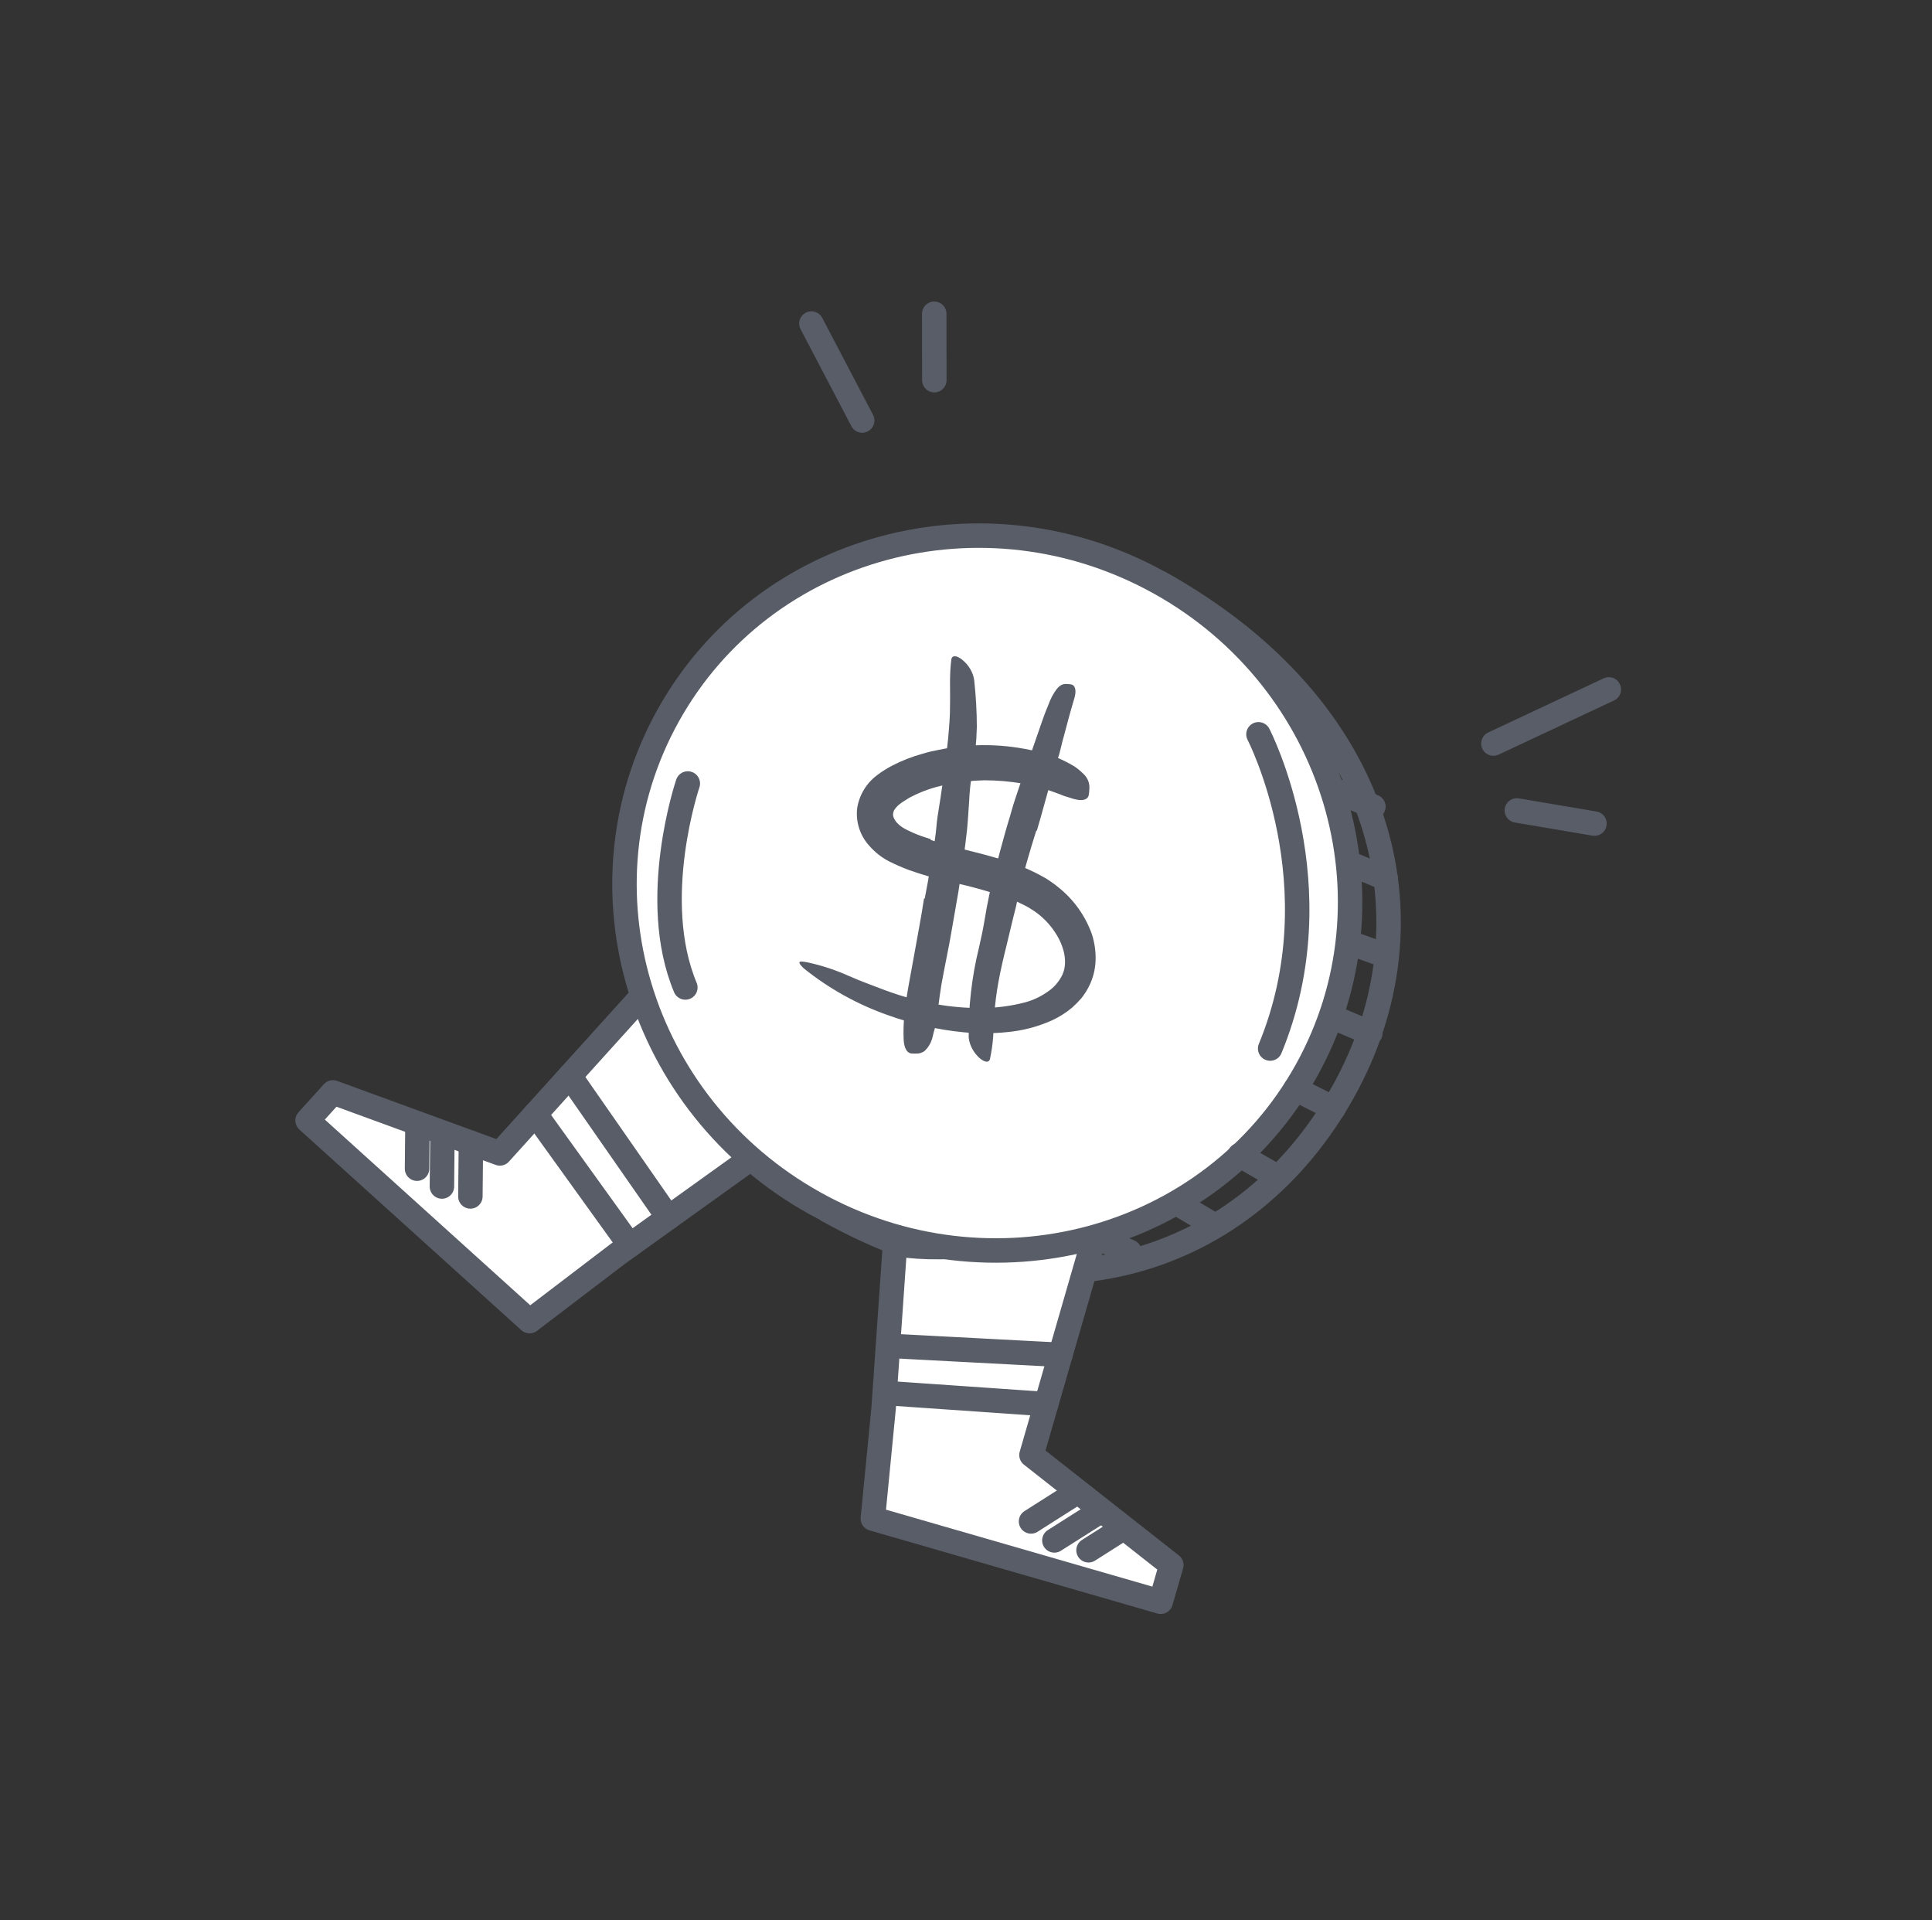 <svg width="158" height="157" viewBox="0 0 158 157" fill="none" xmlns="http://www.w3.org/2000/svg">
<rect x="0" y="0" width="158" height="157" fill="#333333" stroke="none"/>
<path d="M94.859 47.66C113.341 57.949 117.659 75.229 109.862 89.234C102.065 103.239 85.7 108.995 67.703 98.976" stroke="#585D68" stroke-width="2" stroke-linecap="round" stroke-linejoin="round"/>
<path d="M60.841 95.125L50.514 102.532L43.309 108.023L25.153 91.615L27.227 89.32L40.879 94.309L54.313 79.444" fill="white"/>
<path d="M60.841 95.125L50.514 102.532L43.309 108.023L25.153 91.615L27.227 89.32L40.879 94.309L54.313 79.444" stroke="#585D68" stroke-width="2" stroke-linecap="round" stroke-linejoin="round"/>
<path d="M46.598 87.98L54.655 99.557" stroke="#585D68" stroke-width="2" stroke-linecap="round" stroke-linejoin="round"/>
<path d="M43.785 91.092L51.506 101.818" stroke="#585D68" stroke-width="2" stroke-linecap="round" stroke-linejoin="round"/>
<path d="M38.512 93.444L38.468 97.827" stroke="#585D68" stroke-width="2" stroke-linecap="round" stroke-linejoin="round"/>
<path d="M36.184 92.634L36.14 97.016" stroke="#585D68" stroke-width="2" stroke-linecap="round" stroke-linejoin="round"/>
<path d="M34.137 92.354L34.105 95.558" stroke="#585D68" stroke-width="2" stroke-linecap="round" stroke-linejoin="round"/>
<path d="M90.135 98.957L84.355 118.972L95.791 127.966L94.924 130.968L71.382 124.169L72.262 115.155L73.198 101.692C73.198 101.692 80.119 103.26 90.135 98.957Z" fill="white" stroke="#585D68" stroke-width="2" stroke-linecap="round" stroke-linejoin="round"/>
<path d="M86.721 110.778L72.641 110.037" stroke="#585D68" stroke-width="2" stroke-linecap="round" stroke-linejoin="round"/>
<path d="M85.558 114.807L72.381 113.896" stroke="#585D68" stroke-width="2" stroke-linecap="round" stroke-linejoin="round"/>
<path d="M88.022 122.047L84.318 124.4" stroke="#585D68" stroke-width="2" stroke-linecap="round" stroke-linejoin="round"/>
<path d="M89.928 123.606L86.227 125.952" stroke="#585D68" stroke-width="2" stroke-linecap="round" stroke-linejoin="round"/>
<path d="M91.729 125.037L89.02 126.759" stroke="#585D68" stroke-width="2" stroke-linecap="round" stroke-linejoin="round"/>
<path d="M66.626 98.376C81.036 106.398 99.037 101.55 106.833 87.547C114.629 73.544 109.267 55.689 94.857 47.667C80.447 39.644 62.446 44.492 54.65 58.495C46.854 72.498 52.216 90.353 66.626 98.376Z" fill="white" stroke="#585D68" stroke-width="2" stroke-linecap="round" stroke-linejoin="round"/>
<path d="M109.047 64.564L112.318 65.955" stroke="#585D68" stroke-width="2" stroke-linecap="round" stroke-linejoin="round"/>
<path d="M110.353 70.579L113.321 71.824" stroke="#585D68" stroke-width="2" stroke-linecap="round" stroke-linejoin="round"/>
<path d="M110.305 77.06L113.2 78.096" stroke="#585D68" stroke-width="2" stroke-linecap="round" stroke-linejoin="round"/>
<path d="M108.875 83.115L112.067 84.472" stroke="#585D68" stroke-width="2" stroke-linecap="round" stroke-linejoin="round"/>
<path d="M105.941 89.048L109.059 90.62" stroke="#585D68" stroke-width="2" stroke-linecap="round" stroke-linejoin="round"/>
<path d="M101.379 94.45L104.463 96.22" stroke="#585D68" stroke-width="2" stroke-linecap="round" stroke-linejoin="round"/>
<path d="M96.289 98.398L99.148 100.098" stroke="#585D68" stroke-width="2" stroke-linecap="round" stroke-linejoin="round"/>
<path d="M89.777 101.239L92.365 102.34" stroke="#585D68" stroke-width="2" stroke-linecap="round" stroke-linejoin="round"/>
<path d="M102.918 60.04C102.918 60.04 109.356 72.447 103.874 85.734" stroke="#585D68" stroke-width="2" stroke-linecap="round" stroke-linejoin="round"/>
<path d="M56.25 64.062C56.25 64.062 53.029 73.532 56.049 80.741" stroke="#585D68" stroke-width="2" stroke-linecap="round" stroke-linejoin="round"/>
<path d="M66.359 26.456L70.511 34.382" stroke="#585D68" stroke-width="2" stroke-linecap="round" stroke-linejoin="round"/>
<path d="M76.402 25.655L76.41 31.086" stroke="#585D68" stroke-width="2" stroke-linecap="round" stroke-linejoin="round"/>
<path d="M131.57 56.37L122.131 60.797" stroke="#585D68" stroke-width="2" stroke-linecap="round" stroke-linejoin="round"/>
<path d="M130.397 67.341L124.049 66.266" stroke="#585D68" stroke-width="2" stroke-linecap="round" stroke-linejoin="round"/>
<path d="M76.109 68.679C77.655 69.213 79.402 69.557 81.202 70.069C82.132 70.32 83.045 70.636 83.932 71.013C84.392 71.211 84.842 71.434 85.278 71.68L85.609 71.867C85.722 71.945 85.838 72.014 85.949 72.096C86.173 72.246 86.389 72.409 86.595 72.584C87.822 73.571 88.753 74.877 89.286 76.359C89.514 77.053 89.619 77.781 89.598 78.511C89.576 79.269 89.385 80.011 89.039 80.685C88.869 81.016 88.667 81.328 88.437 81.62C88.204 81.886 87.956 82.138 87.693 82.375C87.181 82.806 86.612 83.166 86.003 83.444C84.854 83.956 83.63 84.275 82.378 84.389C81.179 84.512 79.972 84.516 78.772 84.401C76.681 84.193 74.624 83.728 72.646 83.016C70.141 82.139 67.803 80.842 65.733 79.179C65.139 78.597 65.309 78.55 66.038 78.687C67.176 78.933 68.285 79.295 69.348 79.768C69.937 80.03 70.534 80.27 71.132 80.492C71.731 80.713 72.318 80.954 72.918 81.157C74.103 81.571 75.32 81.889 76.557 82.107C77.778 82.324 79.017 82.43 80.257 82.422C81.47 82.419 82.678 82.261 83.852 81.953C84.511 81.771 85.133 81.475 85.692 81.08C86.205 80.734 86.616 80.257 86.883 79.699C87.353 78.661 87.02 77.336 86.27 76.213C85.858 75.588 85.336 75.042 84.731 74.601C84.587 74.488 84.422 74.407 84.272 74.297C84.121 74.188 83.924 74.105 83.75 74.006C83.387 73.818 83.014 73.649 82.633 73.5C80.995 72.91 79.316 72.439 77.61 72.091C76.49 71.834 75.386 71.512 74.303 71.126C73.742 70.915 73.193 70.674 72.659 70.403C72.063 70.087 71.531 69.662 71.09 69.152C70.322 68.312 69.962 67.177 70.105 66.048C70.283 64.974 70.873 64.013 71.75 63.368C72.127 63.082 72.528 62.829 72.947 62.61C73.349 62.401 73.761 62.214 74.183 62.049C74.598 61.887 75.021 61.747 75.451 61.629C75.665 61.568 75.88 61.503 76.096 61.452L76.74 61.318C79.416 60.752 82.185 60.799 84.84 61.457C85.431 61.601 86.012 61.783 86.58 62.001C87.023 62.196 87.454 62.419 87.868 62.668C88.137 62.851 88.388 63.059 88.618 63.289C88.953 63.602 89.127 64.051 89.088 64.508C89.087 64.7 89.064 64.891 89.022 65.078C88.926 65.353 88.627 65.452 88.218 65.407C87.979 65.374 87.744 65.316 87.517 65.232C87.214 65.153 86.917 65.051 86.63 64.925C85.659 64.548 84.656 64.261 83.633 64.068C82.595 63.891 81.544 63.802 80.491 63.801C79.438 63.823 78.39 63.944 77.361 64.165C76.365 64.357 75.402 64.691 74.501 65.158C74.34 65.232 74.207 65.34 74.051 65.427L73.831 65.562L73.67 65.68C73.491 65.802 73.334 65.953 73.206 66.127C73.123 66.228 73.068 66.349 73.047 66.477C73.022 66.594 73.032 66.715 73.076 66.825C73.144 66.999 73.245 67.157 73.372 67.294C73.549 67.476 73.752 67.631 73.975 67.753C74.129 67.842 74.288 67.921 74.452 67.99C74.62 68.077 74.802 68.15 74.984 68.222C75.346 68.376 75.738 68.483 76.126 68.617L76.109 68.679Z" fill="#585D68"/>
<path d="M75.625 73.468C75.943 71.847 76.212 70.209 76.468 68.57C76.563 67.972 76.584 67.361 76.675 66.762C77.019 64.655 77.324 62.535 77.537 60.4C77.62 59.456 77.706 58.505 77.694 57.555C77.71 56.946 77.687 56.337 77.693 55.729C77.698 55.122 77.72 54.524 77.802 53.921C77.855 53.543 78.251 53.594 78.675 53.929C79.227 54.373 79.584 54.979 79.671 55.62C79.81 56.905 79.886 58.176 79.886 59.443C79.857 60.711 79.728 61.969 79.5 63.206C79.372 63.96 79.292 64.724 79.258 65.493C79.2 66.266 79.164 67.047 79.088 67.814C78.994 68.634 78.895 69.499 78.771 70.335L78.389 72.846L77.855 75.923C77.723 76.7 77.58 77.478 77.421 78.25C77.261 79.022 77.124 79.798 76.978 80.57C76.878 81.171 76.805 81.789 76.722 82.379C76.657 82.988 76.558 83.591 76.424 84.186C76.335 84.441 76.302 84.707 76.217 84.967C76.109 85.324 75.911 85.648 75.636 85.913C75.444 86.075 75.184 86.158 74.91 86.144C74.779 86.15 74.646 86.147 74.514 86.135C74.104 86.07 73.9 85.561 73.897 84.839C73.821 82.681 74.329 80.567 74.707 78.374C74.991 76.766 75.319 75.114 75.569 73.461L75.625 73.468Z" fill="#585D68"/>
<path d="M84.753 67.902C84.266 69.432 83.82 70.978 83.416 72.539C83.263 73.105 83.205 73.694 83.057 74.261C82.793 75.263 82.574 76.271 82.32 77.285C82.067 78.299 81.834 79.294 81.646 80.326C81.482 81.232 81.368 82.147 81.306 83.07C81.254 83.653 81.263 84.243 81.219 84.829C81.171 85.417 81.086 85.999 80.964 86.574C80.879 86.932 80.519 86.856 80.125 86.528C79.617 86.076 79.296 85.478 79.222 84.848C79.187 82.36 79.467 79.895 80.056 77.504C80.218 76.784 80.382 76.058 80.505 75.312C80.627 74.566 80.762 73.829 80.917 73.099C81.278 71.482 81.7 69.886 82.143 68.297C82.269 67.806 82.427 67.32 82.571 66.835C82.715 66.349 82.839 65.865 83.004 65.386C83.476 63.925 84.01 62.477 84.51 61.03C84.704 60.47 84.896 59.914 85.09 59.354C85.284 58.794 85.475 58.242 85.714 57.689C85.799 57.444 85.905 57.206 86.022 56.968C86.498 56.092 86.808 55.881 87.299 55.929C87.412 55.935 87.525 55.948 87.638 55.968C87.975 56.084 88.043 56.543 87.834 57.189C87.542 58.16 87.269 59.171 87.005 60.186C86.856 60.688 86.751 61.217 86.606 61.733L86.337 62.511L86.111 63.304C85.641 64.831 85.252 66.403 84.785 67.948L84.753 67.902Z" fill="#585D68"/>
</svg>
